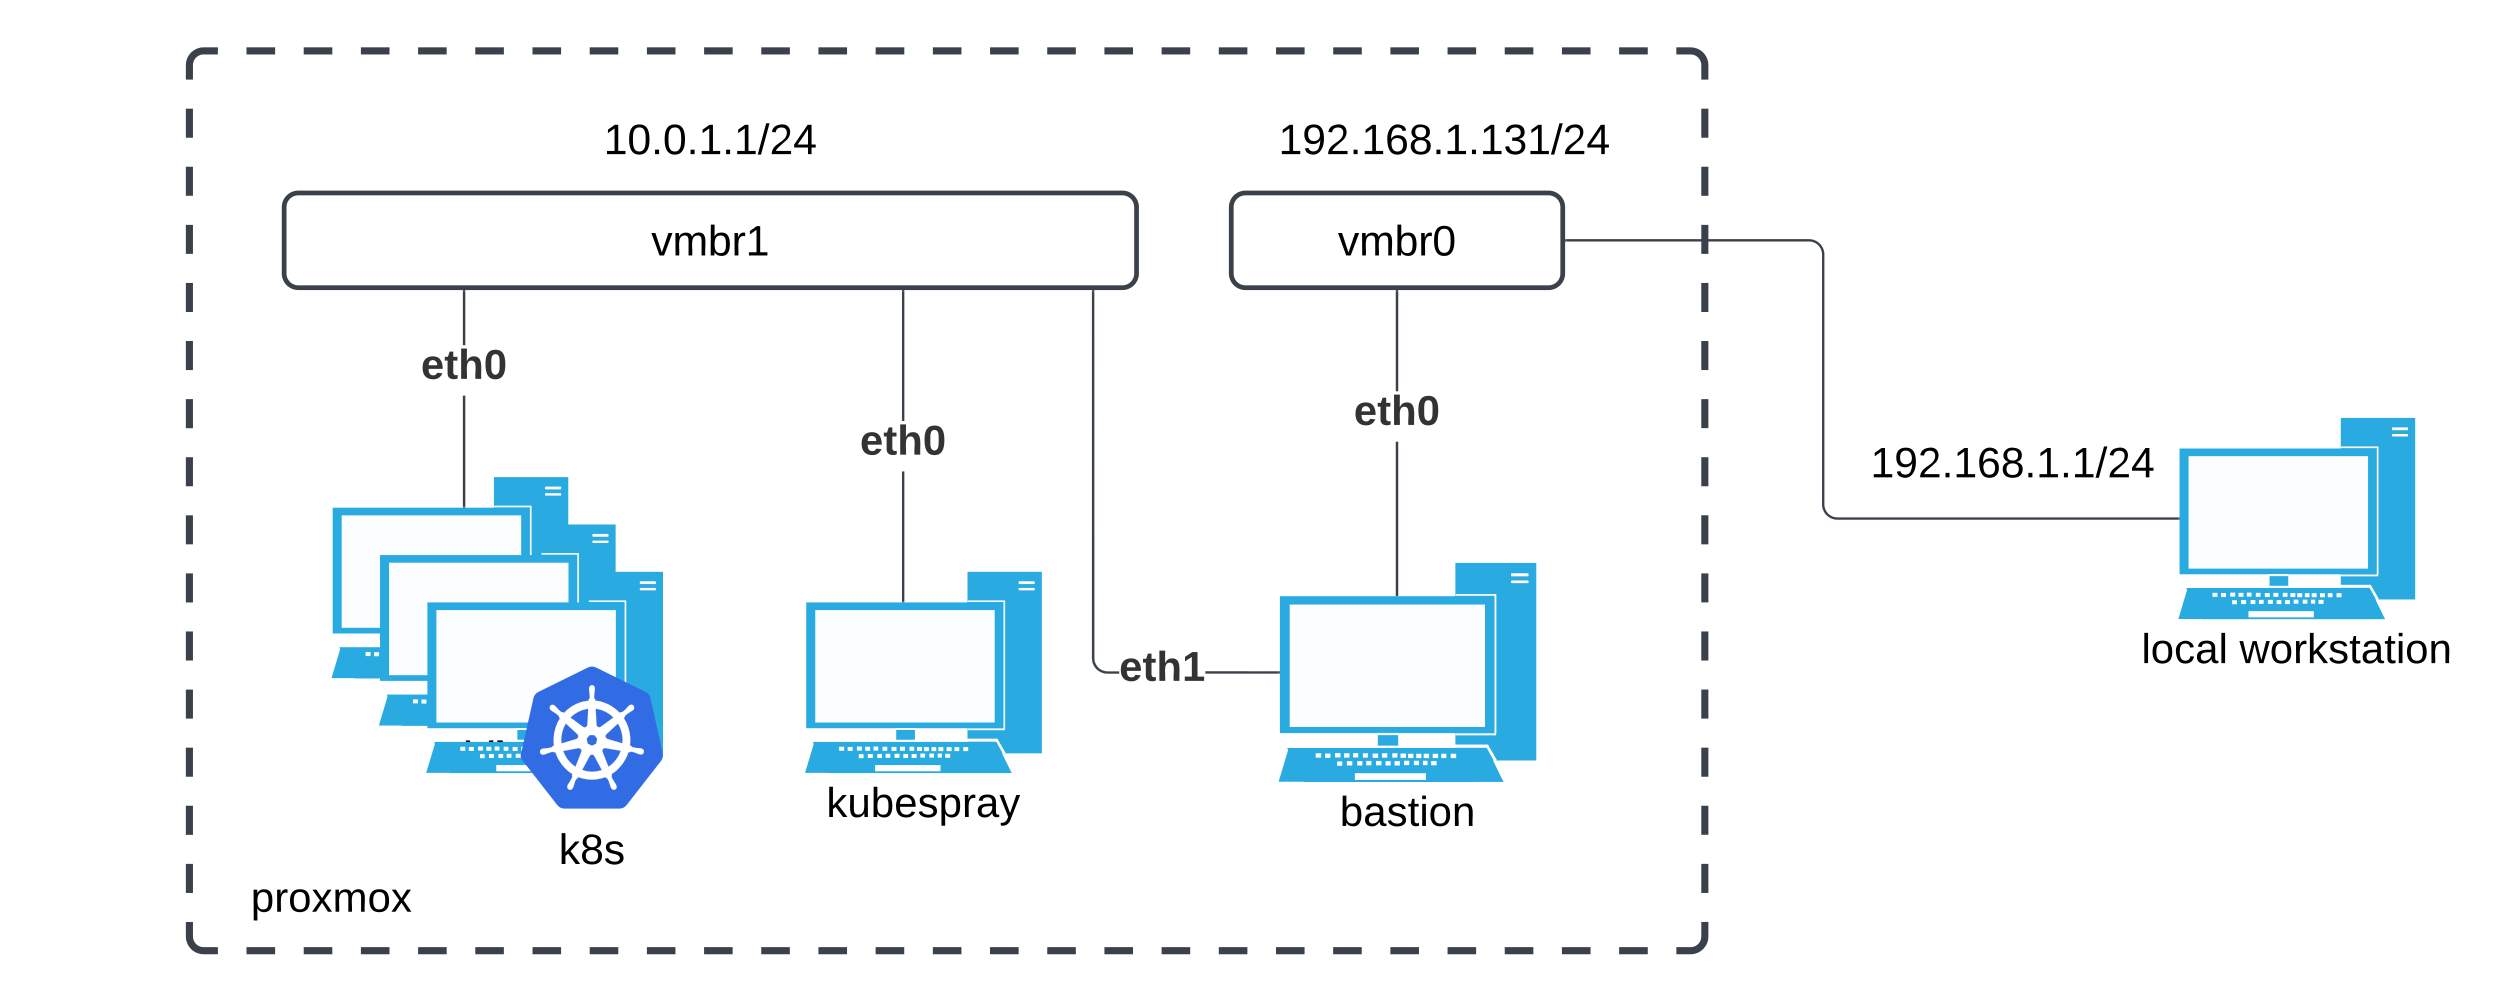 <svg xmlns="http://www.w3.org/2000/svg" xmlns:xlink="http://www.w3.org/1999/xlink" xmlns:lucid="lucid" width="1055.83" height="423"><g transform="translate(-220 -318.5)" lucid:page-tab-id="0_0"><path d="M0 0h1500v1000H0z" fill="#fff"/><path d="M300 346a6 6 0 0 1 6-6h628a6 6 0 0 1 6 6v368a6 6 0 0 1-6 6H306a6 6 0 0 1-6-6z" fill-opacity="0"/><path d="M324.1 340h12.1m12.07 0h12.08m12.07 0h12.08m12.08 0h12.07m12.08 0h12.08m12.08 0h12.08m12.08 0h12.07m12.1 0h12.07m12.08 0h12.07m12.08 0h12.08m12.07 0h12.08m12.08 0h12.1m12.06 0h12.08m12.08 0h12.07m12.07 0h12.08m12.07 0h12.08m12.08 0h12.07m12.08 0h12.08m12.1 0h12.06m12.08 0h12.08m12.07 0h12.07m12.08 0h12.07m12.08 0h12.08m12.07 0h12.08m12.08 0h12.1m12.06 0H934l.94.07.9.22.88.35.8.5.72.6.6.72.5.8.37.88.23.9.07.95v6.13m0 12.27v12.27m0 12.26v12.27m0 12.27v12.26m0 12.27v12.27m0 12.26v12.27m0 12.27v12.26m0 12.27v12.27m0 12.26v12.27m0 12.27v12.26m0 12.27v12.27m0 12.26V622m0 12.27v12.26m0 12.27v12.27m0 12.26v12.27m0 12.27V714l-.07.94-.22.9-.35.88-.5.8-.6.72-.72.6-.8.5-.88.37-.9.23-.95.07h-6.04m-12.08 0H903.8m-12.07 0h-12.08m-12.07 0H855.5m-12.08 0h-12.07m-12.08 0H807.2m-12.1 0h-12.06m-12.08 0h-12.08m-12.07 0h-12.07m-12.08 0h-12.07m-12.08 0h-12.08m-12.07 0h-12.08m-12.08 0h-12.1m-12.06 0h-12.08m-12.08 0H589.8m-12.07 0h-12.08m-12.07 0H541.5m-12.08 0h-12.07m-12.08 0H493.2m-12.08 0h-12.08m-12.08 0H444.9m-12.1 0h-12.07m-12.08 0h-12.07m-12.08 0h-12.08m-12.07 0h-12.08m-12.08 0H324.1m-12.08 0H306l-.94-.07-.9-.22-.88-.35-.8-.5-.72-.6-.6-.72-.5-.8-.37-.88-.23-.9-.07-.95v-6.13m0-12.27v-12.27m0-12.26V658.8m0-12.27v-12.26m0-12.27v-12.27m0-12.26V585.2m0-12.27v-12.26m0-12.27v-12.27m0-12.26V511.6m0-12.27v-12.26m0-12.27v-12.27m0-12.26V438m0-12.27v-12.26m0-12.27v-12.27m0-12.26V364.4m0-12.27V346l.07-.94.22-.9.35-.88.5-.8.6-.72.72-.6.8-.5.88-.37.9-.23.95-.07h6.04" stroke="#3a414a" stroke-width="3" fill="none"/><path d="M340 406a6 6 0 0 1 6-6h348a6 6 0 0 1 6 6v28a6 6 0 0 1-6 6H346a6 6 0 0 1-6-6z" stroke="#3a414a" stroke-width="2" fill="#fff"/><use xlink:href="#a" transform="matrix(1,0,0,1,352,412) translate(143.05 14.4)"/><path d="M740 406a6 6 0 0 1 6-6h128a6 6 0 0 1 6 6v28a6 6 0 0 1-6 6H746a6 6 0 0 1-6-6z" stroke="#3a414a" stroke-width="2" fill="#fff"/><use xlink:href="#b" transform="matrix(1,0,0,1,752,412) translate(33.05 14.4)"/><path d="M400 366a6 6 0 0 1 6-6h228a6 6 0 0 1 6 6v28a6 6 0 0 1-6 6H406a6 6 0 0 1-6-6z" fill="none"/><use xlink:href="#c" transform="matrix(1,0,0,1,400,360) translate(75 23.6)"/><path d="M760 366a6 6 0 0 1 6-6h128a6 6 0 0 1 6 6v28a6 6 0 0 1-6 6H766a6 6 0 0 1-6-6z" fill="none"/><use xlink:href="#d" transform="matrix(1,0,0,1,760,360) translate(0 23.6)"/><path d="M398.5 585.96h7.9v5.87h-7.9v-5.87zM428.6 520H460v76.67h-31.4V520z" fill="#29aae1"/><path d="M360.5 532.92h83.1v53.13h-83.1V532.9z" fill="#29aae1"/><path d="M364.3 536.15h75.8v47.5h-75.8v-47.5z" fill="#fff" fill-opacity=".98"/><path d="M363.8 592.25h75.7l-3.7 12.66H360l3.8-12.65z" fill="#29aae1"/><path d="M363.3 591.83h77.5l6.5 13.17h-77.5l-6.5-13.17z" fill="#29aae1"/><path d="M389.6 601.6h27.6v2.63h-27.6v-2.63zM374.4 593.87h2.1v1.7h-2.1v-1.7zM378 593.95h2.1v1.7H378v-1.7zM382.7 597h2v1.7h-2V597zM381.9 593.78h2.1v1.7h-2.1v-1.7zM385.4 593.87h2.1v1.7h-2.1v-1.7zM388.9 593.78h2v1.7h-2v-1.7zM410.2 594.03h2.1v1.7h-2.1v-1.7zM413.4 594.03h2v1.7h-2v-1.7zM416.3 594.03h2.1v1.7h-2.1v-1.7zM419.8 594.03h2.1v1.7h-2.1v-1.7zM423.1 594.03h2v1.7h-2v-1.7zM419.2 596.84h2.1v1.7h-2.1v-1.7zM426.8 594.03h2.1v1.7h-2.1v-1.7zM386.5 596.92h2.1v1.7h-2.1v-1.7zM390.5 596.92h2v1.7h-2v-1.7zM416 596.75h1.8v1.7H416v-1.7zM412.5 596.75h2v1.7h-2v-1.7zM392.7 593.87h2v1.7h-2v-1.7zM396.5 593.95h2.1v1.7h-2.1v-1.7zM400.1 593.87h2.1v1.7h-2.1v-1.7zM404.1 593.87h2v1.7h-2v-1.7zM407.3 593.95h2.1v1.7h-2.1v-1.7zM394 596.84h2v1.7h-2v-1.7zM397.8 596.84h2.1v1.7h-2.1v-1.7zM401.5 596.92h2v1.7h-2v-1.7zM405 596.92h2.1v1.7H405v-1.7zM408.7 596.75h2v1.7h-2v-1.7z" fill="#fff"/><path d="M360.1 604.9l87.2-.24-6.2-12.83-77.2.08-3.8 13z" fill="none"/><path d="M450.8 524h5.6c.6 0 .6 0 .6.6 0 .58 0 .58-.6.58h-5.6c-.6 0-.6 0-.6-.6s0-.6.6-.6zM450.8 526.8h5.7c.5 0 .5 0 .5.5 0 .52 0 .52-.5.52h-5.7c-.6 0-.6 0-.6-.5 0-.52 0-.52.6-.52zM428.7 532.07h15.1v.68h-15.1v-.68zM443.8 532.07h.7v54.14h-.7V532.1z" fill="#fff"/><path d="M428.6 586.13h15.8v.76h-15.8v-.77zM428.7 590.47h12.1c.6 0 .6 0 .6.6 0 .67 0 .67-.6.67h-12.1c-.6 0-.6 0-.6-.68 0-.6 0-.6.6-.6z" fill="#fff"/><path d="M441.3 590.63l3.4 5.87-1 .6-3.3-5.96.9-.5zM398.1 585.96h8.5v.85h-8.5v-.84zM398.4 590.9h8.1v.93h-8.1v-.94z" fill="#fff"/><path d="M418.5 605.96h7.9v5.87h-7.9v-5.87zM448.6 540H480v76.67h-31.4V540z" fill="#29aae1"/><path d="M380.5 552.92h83.1v53.13h-83.1V552.9z" fill="#29aae1"/><path d="M384.3 556.15h75.8v47.5h-75.8v-47.5z" fill="#fff" fill-opacity=".98"/><path d="M383.8 612.25h75.7l-3.7 12.66H380l3.8-12.65z" fill="#29aae1"/><path d="M383.3 611.83h77.5l6.5 13.17h-77.5l-6.5-13.17z" fill="#29aae1"/><path d="M409.6 621.6h27.6v2.63h-27.6v-2.63zM394.4 613.87h2.1v1.7h-2.1v-1.7zM398 613.95h2.1v1.7H398v-1.7zM402.7 617h2v1.7h-2V617zM401.9 613.78h2.1v1.7h-2.1v-1.7zM405.4 613.87h2.1v1.7h-2.1v-1.7zM408.9 613.78h2v1.7h-2v-1.7zM430.2 614.03h2.1v1.7h-2.1v-1.7zM433.4 614.03h2v1.7h-2v-1.7zM436.3 614.03h2.1v1.7h-2.1v-1.7zM439.8 614.03h2.1v1.7h-2.1v-1.7zM443.1 614.03h2v1.7h-2v-1.7zM439.2 616.84h2.1v1.7h-2.1v-1.7zM446.8 614.03h2.1v1.7h-2.1v-1.7zM406.5 616.92h2.1v1.7h-2.1v-1.7zM410.5 616.92h2v1.7h-2v-1.7zM436 616.75h1.8v1.7H436v-1.7zM432.5 616.75h2v1.7h-2v-1.7zM412.7 613.87h2v1.7h-2v-1.7zM416.5 613.95h2.1v1.7h-2.1v-1.7zM420.1 613.87h2.1v1.7h-2.1v-1.7zM424.1 613.87h2v1.7h-2v-1.7zM427.3 613.95h2.1v1.7h-2.1v-1.7zM414 616.84h2v1.7h-2v-1.7zM417.8 616.84h2.1v1.7h-2.1v-1.7zM421.5 616.92h2v1.7h-2v-1.7zM425 616.92h2.1v1.7H425v-1.7zM428.7 616.75h2v1.7h-2v-1.7z" fill="#fff"/><path d="M380.1 624.9l87.2-.24-6.2-12.83-77.2.08-3.8 13z" fill="none"/><path d="M470.8 544h5.6c.6 0 .6 0 .6.6 0 .58 0 .58-.6.58h-5.6c-.6 0-.6 0-.6-.6s0-.6.6-.6zM470.8 546.8h5.7c.5 0 .5 0 .5.5 0 .52 0 .52-.5.52h-5.7c-.6 0-.6 0-.6-.5 0-.52 0-.52.6-.52zM448.7 552.07h15.1v.68h-15.1v-.68zM463.8 552.07h.7v54.14h-.7V552.1z" fill="#fff"/><path d="M448.6 606.13h15.8v.76h-15.8v-.77zM448.7 610.47h12.1c.6 0 .6 0 .6.6 0 .67 0 .67-.6.67h-12.1c-.6 0-.6 0-.6-.68 0-.6 0-.6.6-.6z" fill="#fff"/><path d="M461.3 610.63l3.4 5.87-1 .6-3.3-5.96.9-.5zM418.1 605.96h8.5v.85h-8.5v-.84zM418.4 610.9h8.1v.93h-8.1v-.94z" fill="#fff"/><use xlink:href="#e" transform="matrix(1,0,0,1,350,625) translate(66.525 18.6)"/><path d="M438.5 625.96h7.9v5.87h-7.9v-5.87zM468.6 560H500v76.67h-31.4V560z" fill="#29aae1"/><path d="M400.5 572.92h83.1v53.13h-83.1V572.9z" fill="#29aae1"/><path d="M404.3 576.15h75.8v47.5h-75.8v-47.5z" fill="#fff" fill-opacity=".98"/><path d="M403.8 632.25h75.7l-3.7 12.66H400l3.8-12.65z" fill="#29aae1"/><path d="M403.3 631.83h77.5l6.5 13.17h-77.5l-6.5-13.17z" fill="#29aae1"/><path d="M429.6 641.6h27.6v2.63h-27.6v-2.63zM414.4 633.87h2.1v1.7h-2.1v-1.7zM418 633.95h2.1v1.7H418v-1.7zM422.7 637h2v1.7h-2V637zM421.9 633.78h2.1v1.7h-2.1v-1.7zM425.4 633.87h2.1v1.7h-2.1v-1.7zM428.9 633.78h2v1.7h-2v-1.7zM450.2 634.03h2.1v1.7h-2.1v-1.7zM453.4 634.03h2v1.7h-2v-1.7zM456.3 634.03h2.1v1.7h-2.1v-1.7zM459.8 634.03h2.1v1.7h-2.1v-1.7zM463.1 634.03h2v1.7h-2v-1.7zM459.2 636.84h2.1v1.7h-2.1v-1.7zM466.8 634.03h2.1v1.7h-2.1v-1.7zM426.5 636.92h2.1v1.7h-2.1v-1.7zM430.5 636.92h2v1.7h-2v-1.7zM456 636.75h1.8v1.7H456v-1.7zM452.5 636.75h2v1.7h-2v-1.7zM432.7 633.87h2v1.7h-2v-1.7zM436.5 633.95h2.1v1.7h-2.1v-1.7zM440.1 633.87h2.1v1.7h-2.1v-1.7zM444.1 633.87h2v1.7h-2v-1.7zM447.3 633.95h2.1v1.7h-2.1v-1.7zM434 636.84h2v1.7h-2v-1.7zM437.8 636.84h2.1v1.7h-2.1v-1.7zM441.5 636.92h2v1.7h-2v-1.7zM445 636.92h2.1v1.7H445v-1.7zM448.7 636.75h2v1.7h-2v-1.7z" fill="#fff"/><path d="M400.1 644.9l87.2-.24-6.2-12.83-77.2.08-3.8 13z" fill="none"/><path d="M490.8 564h5.6c.6 0 .6 0 .6.6 0 .58 0 .58-.6.58h-5.6c-.6 0-.6 0-.6-.6s0-.6.6-.6zM490.8 566.8h5.7c.5 0 .5 0 .5.5 0 .52 0 .52-.5.52h-5.7c-.6 0-.6 0-.6-.5 0-.52 0-.52.6-.52zM468.7 572.07h15.1v.68h-15.1v-.68zM483.8 572.07h.7v54.14h-.7V572.1z" fill="#fff"/><path d="M468.6 626.13h15.8v.76h-15.8v-.77zM468.7 630.47h12.1c.6 0 .6 0 .6.6 0 .67 0 .67-.6.67h-12.1c-.6 0-.6 0-.6-.68 0-.6 0-.6.6-.6z" fill="#fff"/><path d="M481.3 630.63l3.4 5.87-1 .6-3.3-5.96.9-.5zM438.1 625.96h8.5v.85h-8.5v-.84zM438.4 630.9h8.1v.93h-8.1v-.94z" fill="#fff"/><path d="M469.82 600c-.6.06-1.08.18-1.56.42l-20.82 10.26c-1.14.54-1.92 1.5-2.16 2.76l-5.16 23.1c-.24 1.08-.06 2.16.54 3.12.06.12.12.18.24.3l14.4 18.48c.78 1.02 1.86 1.56 3.12 1.56h23.16c1.26 0 2.34-.54 3.12-1.56l14.4-18.48c.78-1.02 1.08-2.22.78-3.48l-5.16-23.04c-.24-1.26-1.02-2.22-2.16-2.76l-20.82-10.26c-.66-.3-1.26-.48-1.92-.42z" fill="#326ce5"/><path d="M452.64 608.1l-5.2 2.58-1.42 1.1-.74 1.66-1.3 5.77m-2.57 11.56l-1.28 5.78-.05 1.6.6 1.52.1.15.13.16 3.6 4.62m7.2 9.24l3.6 4.62 1.38 1.16 1.74.4h5.8m11.57 0h5.78l1.74-.4 1.38-1.16 3.6-4.62m7.2-9.24l3.6-4.62.8-1.65-.02-1.82-1.3-5.76m-2.57-11.52l-1.28-5.76-.74-1.65-1.42-1.12-5.2-2.56M476.94 603l-5.2-2.58-.96-.34-.96-.08-.82.14-.74.28-5.2 2.57" stroke="#fff" stroke-width="0" fill="none"/><path d="M470 607.86c-.7 0-1.23.62-1.23 1.4v.41c0 .45.1.8.13 1.2.13.88.22 1.64.18 2.35-.1.26-.27.48-.44.66v.53c-.75.1-1.5.2-2.3.37-3.2.75-6 2.48-8.13 4.82-.12-.1-.38-.27-.43-.36-.2.04-.43.13-.74-.04-.57-.4-1.06-.94-1.67-1.6-.3-.3-.5-.58-.84-.88-.1-.1-.17-.18-.26-.23-.27-.23-.57-.36-.88-.36-.4 0-.75.13-1 .44-.45.58-.28 1.42.3 1.9l.04.05c.04.05.17.13.22.18.4.27.7.45 1.05.63.74.5 1.36.88 1.84 1.37.22.22.22.58.26.75l.4.36c-2.15 3.33-3.12 7.45-2.55 11.6l-.53.2c-.13.16-.3.43-.53.52-.66.22-1.37.3-2.25.4-.4.04-.75 0-1.2.1-.07 0-.2.03-.34.08-.74.17-1.22.88-1.04 1.54.13.7.83 1.1 1.58.98 0 0 .04 0 .04-.05.14 0 .27-.04.36-.04.4-.13.7-.3 1.1-.44.83-.32 1.5-.6 2.2-.68.26-.04.57.18.7.27l.52-.14c1.28 4.03 3.88 7.26 7.22 9.3l-.22.53c.08.2.17.52.08.74-.2.62-.65 1.33-1.1 2.08-.26.36-.48.62-.7 1.02l-.13.35c-.34.7-.08 1.5.54 1.8.6.32 1.36 0 1.7-.7.06-.1.14-.22.2-.35.17-.4.2-.76.34-1.15.3-.85.48-1.78.97-2.3.13-.18.3-.23.53-.27l.26-.53c2.9 1.15 6.16 1.4 9.4.66.7-.18 1.46-.4 2.12-.66.1.17.26.44.26.48.22.1.5.14.66.4.36.62.58 1.33.84 2.17.13.4.22.8.4 1.2.04.1.08.22.13.3.35.72 1.1 1.07 1.7.76.63-.3.9-1.1.54-1.8l-.14-.36c-.22-.4-.44-.66-.66-1.02-.5-.8-.88-1.42-1.14-2.08-.1-.3.04-.53.13-.75-.1-.06-.2-.37-.23-.5 3.43-2.13 5.98-5.5 7.17-9.34.17 0 .44.1.57.1.18-.15.36-.33.67-.28.7.1 1.36.35 2.2.66.4.14.7.3 1.1.45.08.03.2.03.35.07h.04c.75.18 1.45-.26 1.58-.92.18-.7-.3-1.42-1.05-1.6-.1 0-.28-.04-.36-.1-.44-.08-.8-.03-1.2-.08-.87-.1-1.57-.17-2.23-.4-.26-.08-.43-.4-.52-.53l-.53-.17c.26-1.95.22-3.95-.26-5.98-.45-2.05-1.25-3.95-2.34-5.6.13-.13.4-.35.44-.4.04-.26 0-.48.26-.74.48-.45 1.1-.84 1.85-1.33.36-.22.67-.36 1.02-.62.1-.08.22-.17.3-.2.58-.5.7-1.4.3-1.92-.43-.57-1.26-.62-1.88-.13-.1.1-.17.18-.26.22-.35.3-.53.62-.84.93-.6.62-1.1 1.15-1.67 1.55-.26.13-.6.1-.75.1l-.48.34c-2.73-2.93-6.38-4.8-10.38-5.2v-.56c-.17-.14-.4-.27-.44-.62-.04-.7.05-1.47.18-2.35.04-.4.13-.75.13-1.2v-.4c0-.8-.53-1.4-1.23-1.4zm-1.58 9.96l-.36 6.78h-.04c0 .62-.48 1.1-1.1 1.1-.22 0-.44-.08-.6-.22h-.06l-5.36-3.94c1.67-1.68 3.78-2.88 6.2-3.45.44-.14.88-.2 1.32-.28zm3.16 0c2.82.36 5.46 1.68 7.48 3.72l-5.37 3.9c-.5.35-1.15.26-1.5-.22-.18-.18-.26-.4-.26-.62zm-12.62 6.25l4.93 4.5-.06.06c.44.4.53 1.06.18 1.55-.18.22-.35.3-.57.4h-.05l-6.24 1.9c-.35-3 .35-5.98 1.8-8.4zm22.03 0c.74 1.24 1.27 2.56 1.62 4.07.3 1.46.4 2.88.26 4.3l-6.33-1.86v-.05c-.57-.13-.92-.75-.8-1.33.1-.26.2-.44.36-.62l4.9-4.5zm-12 4.87h2l1.24 1.6-.44 2.03-1.8.88-1.8-.88-.44-2.04zm6.45 5.5c.05 0 .13 0 .22.03h.05l6.46 1.1c-.92 2.76-2.77 5.15-5.2 6.74l-2.5-6.28c-.2-.53 0-1.2.53-1.46.14-.1.28-.1.45-.13zm-10.95.03c.53 0 .97.36 1.06.9.1.2.04.48-.05.7l-2.45 6.24c-2.37-1.54-4.22-3.84-5.2-6.67l6.43-1.16h.22zm5.46 2.75c.17-.05.35 0 .52.1.22.12.4.25.5.47h.03l3.18 5.93c-.44.13-.84.26-1.28.35-2.42.58-4.83.4-7.03-.4l3.16-5.88c.18-.36.53-.58.93-.58z" fill="#fff"/><path d="M453.82 630.4l.13 3-.53.2-.23.3-.3.22-1.04.25-1.2.15-.6.02-.6.07-.15.03-.2.07-.86.6-.18.95.56.8 1.02.17h.02l.02-.05.2-.02.16-.02.55-.22.53-.2 1.15-.43 1.05-.25.4.1.3.17.54-.14 1 2.48.16.28m3.67 4.7l1.02.9 1.36.94-.22.53.1.36-.02.38-.46 1-.63 1.08-.37.5-.34.52-.06.18-.07.17-.1 1.05.64.76.95.04.75-.74.1-.16.08-.2.2-.57.15-.57.42-1.27.55-1.04.23-.2.3-.07.26-.53 1.9.6 1.96.37 2.03.1 2.06-.14 1.45-.27 1.07-.3 1.04-.36.17.3.1.18.34.14.3.26.46 1 .4 1.17.17.6.22.6.06.15.07.16.76.75h.96l.63-.75-.1-1.06-.08-.2-.06-.16-.33-.53-.33-.48-.66-1.1-.48-.98v-.4l.13-.35-.14-.22-.1-.28 2.08-1.53.3-.3m3.62-4.76l.58-1.1.6-1.64.3.04.27.04.3-.2.37-.06 1.05.25 1.14.4.56.24.54.22.16.03.2.04h.04l1.02-.14.56-.78-.18-1-.87-.6-.2-.03-.16-.06-.6-.06-.6-.03-1.2-.15-1.03-.25-.32-.24-.2-.3-.53-.16.16-1.97-.07-2-.34-2-.62-2.15-.87-2-.84-1.44.25-.22.2-.17.05-.37.2-.37.83-.65 1.03-.67.5-.3.52-.32.15-.12.16-.1.5-.93-.2-.97-.88-.46-1 .33-.14.13-.12.1-.44.46-.4.46-.85.86-.83.7-.42.1-.32-.02-.5.35-2.27-1.9m-5.2-2.7l-2.9-.6v-.56l-.27-.23-.18-.38.03-1.1.15-1.25.08-.58.05-.63v-.4l-.35-1-.88-.4-.88.4-.35 1V609.68l.05.62.08.57.16 1.24.02 1.12-.2.36-.24.3v.53l-1.13.16-1.15.2-2.3.73-2.1 1.04-1.93 1.34-1.7 1.6-.1.1-.26-.16-.2-.18-.33.06-.4-.1-.82-.7-.84-.9-.4-.44-.44-.44-.13-.13-.14-.1-.43-.27-.45-.1-.56.12-.45.33-.23 1 .53.9.05.05.1.1.12.08.54.35.5.28 1.04.68.82.7.2.4.06.35.4.36-1.3 2.74m13.22-6.72l-.36 6.78h-.04l-.32.78-.78.33-.32-.06-.3-.16h-.04l-5.36-3.94 1.75-1.47 2-1.14 2.2-.78.25-.06.66-.16zm3.16 0l2.22.5 2.08.87 1.9 1.22 1.28 1.12-5.37 3.9-.8.2-.7-.42-.2-.3-.06-.32zm-12.62 6.25l4.93 4.5-.06.06.4.74-.22.8-.27.26-.3.15h-.05l-6.24 1.9-.08-2.13.26-2.08.56-2 .85-1.84zm22.03 0l.94 1.9.66 2.1.02.07.3 2.02v1.98l-.04.3-6.33-1.86v-.05l-.66-.5-.14-.83.14-.34.2-.28zm-12 4.87h2l1.24 1.6-.44 2.03-1.8.88-1.8-.88-.44-2.04zm6.45 5.5h.1l.12.03h.05l6.46 1.1-1.06 2.35-1.5 2.1-1.86 1.74-.77.55-2.5-6.28-.03-.83.54-.64.22-.08zm-10.95.03l.7.25.36.64.04.35-.1.37-2.45 6.24-1.98-1.57-1.64-1.96-1.24-2.3-.34-.85 6.42-1.15h.13zm5.46 2.75h.26l.26.1.3.2.2.27h.03l3.18 5.93-.64.2-.64.15-2.05.3-2.03-.02-1.97-.36-.98-.32 3.16-5.88.38-.43z" stroke="#fff" stroke-width=".05" fill="none"/><use xlink:href="#f" transform="matrix(1,0,0,1,410,669) translate(46 14.4)"/><path d="M801.9 628.03h8.6v6.38h-8.6v-6.37zM834.65 556.25h34.17v83.43h-34.17v-83.43z" fill="#29aae1"/><path d="M760.54 570.3h90.44v57.82h-90.44v-57.8z" fill="#29aae1"/><path d="M764.68 573.83h82.5v51.7h-82.5v-51.7z" fill="#fff" fill-opacity=".98"/><path d="M764.13 634.88h82.38l-4 13.78H760l4.13-13.78z" fill="#29aae1"/><path d="M763.6 634.4h84.33l7.07 14.35h-84.34l-7.07-14.34z" fill="#29aae1"/><path d="M792.2 645.05h30.05v2.87H792.2v-2.87zM775.67 636.63h2.3v1.85h-2.3v-1.85zM779.6 636.73h2.27v1.85h-2.28v-1.86zM784.7 640.05h2.18v1.86h-2.18v-1.85zM783.83 636.54h2.3v1.85h-2.3v-1.86zM787.64 636.63h2.3v1.85h-2.3v-1.85zM791.45 636.54h2.18v1.85h-2.18v-1.86zM814.63 636.82h2.28v1.85h-2.27v-1.85zM818.1 636.82h2.2v1.85h-2.2v-1.85zM821.27 636.82h2.28v1.85h-2.28v-1.85zM825.08 636.82h2.28v1.85h-2.28v-1.85zM828.67 636.82h2.17v1.85h-2.17v-1.85zM824.42 639.87h2.3v1.85h-2.3v-1.85zM832.7 636.82h2.28v1.85h-2.3v-1.85zM788.84 639.96h2.28v1.85h-2.28v-1.84zM793.2 639.96h2.17v1.85h-2.18v-1.84zM820.94 639.78h1.96v1.85h-1.96v-1.85zM817.13 639.78h2.18v1.85h-2.17v-1.85zM795.6 636.63h2.16v1.85h-2.17v-1.85zM799.72 636.73h2.3v1.85h-2.3v-1.86zM803.64 636.63h2.28v1.85h-2.28v-1.85zM808 636.63h2.17v1.85H808v-1.85zM811.47 636.73h2.3v1.85h-2.3v-1.86zM797 639.87h2.18v1.85H797v-1.85zM801.13 639.87h2.3v1.85h-2.3v-1.85zM805.16 639.96h2.18v1.85h-2.18v-1.84zM808.97 639.96h2.3v1.85h-2.3v-1.84zM813 639.78h2.17v1.85H813v-1.85z" fill="#fff"/><path d="M760.1 648.66l94.9-.28-6.74-13.97-84.02.1-4.13 14.16z" fill="none"/><path d="M858.8 560.6h6.1c.66 0 .66 0 .66.64 0 .65 0 .65-.65.65h-6.1c-.64 0-.64 0-.64-.65s0-.65.65-.65zM858.8 563.65h6.22c.54 0 .54 0 .54.56s0 .56-.54.56h-6.2c-.66 0-.66 0-.66-.55s0-.55.65-.55zM834.76 569.4h16.43v.73h-16.44v-.75zM851.2 569.4h.76v58.9h-.77v-58.9z" fill="#fff"/><path d="M834.65 628.2h17.2v.85h-17.2v-.83zM834.76 632.93h13.17c.65 0 .65 0 .65.65 0 .74 0 .74-.65.74h-13.17c-.65 0-.65 0-.65-.74 0-.65 0-.65.66-.65z" fill="#fff"/><path d="M848.47 633.12l3.7 6.38-1.08.65-3.6-6.48.97-.55zM801.46 628.03h9.25v.93h-9.24v-.93zM801.8 633.4h8.8v1h-8.8v-1z" fill="#fff"/><use xlink:href="#g" transform="matrix(1,0,0,1,730,648.75) translate(55.883 18.556)"/><path d="M810.48 569.8h-.96v-64.73h.96zm0-86.07h-.96V441.5h.96z" stroke="#3a414a" stroke-width=".05" fill="#3a414a"/><path d="M810.48 441.5h-.96v-.5h.96z" fill="#3a414a"/><path stroke="#3a414a" stroke-width=".05" fill="#3a414a"/><path d="M810.48 570.3h-.96v-.5h.96z" fill="#3a414a"/><path stroke="#3a414a" stroke-width=".05" fill="#3a414a"/><use xlink:href="#h" transform="matrix(1,0,0,1,791.778,483.732) translate(0 14.222)"/><path d="M682.17 596.48l.07.88.2.85.34.8.45.75.56.66.65.57.74.45.8.33.84.2.88.07h4.95v.96h-5l-.98-.08-1-.24-.94-.4-.87-.52-.78-.66-.66-.77-.53-.86-.4-.94-.23-1-.08-.98V441.5h.95zm77.87 5.54v.96H729.1V602z" stroke="#3a414a" stroke-width=".05" fill="#3a414a"/><path d="M760.54 602.98h-.5V602h.5z" fill="#3a414a"/><path stroke="#3a414a" stroke-width=".05" fill="#3a414a"/><path d="M682.17 441.5h-.95v-.5h.95z" fill="#3a414a"/><path stroke="#3a414a" stroke-width=".05" fill="#3a414a"/><use xlink:href="#i" transform="matrix(1,0,0,1,692.667,591.833) translate(0 14.222)"/><path d="M416.48 532.42h-.96v-46.8h.96zm0-68.15h-.96V441.5h.96z" stroke="#3a414a" stroke-width=".05" fill="#3a414a"/><path d="M416.48 441.5h-.96v-.5h.96z" fill="#3a414a"/><path stroke="#3a414a" stroke-width=".05" fill="#3a414a"/><path d="M416.48 532.92h-.96v-.5h.96z" fill="#3a414a"/><path stroke="#3a414a" stroke-width=".05" fill="#3a414a"/><use xlink:href="#h" transform="matrix(1,0,0,1,397.778,464.273) translate(0 14.222)"/><path d="M1178.5 560.96h7.9v5.87h-7.9v-5.87zM1208.6 495h31.4v76.67h-31.4V495z" fill="#29aae1"/><path d="M1140.5 507.92h83.1v53.12h-83.1v-53.12z" fill="#29aae1"/><path d="M1144.3 511.15h75.8v47.5h-75.8v-47.5z" fill="#fff" fill-opacity=".98"/><path d="M1143.8 567.25h75.7l-3.7 12.66H1140l3.8-12.65z" fill="#29aae1"/><path d="M1143.3 566.83h77.5l6.5 13.17h-77.5l-6.5-13.17z" fill="#29aae1"/><path d="M1169.6 576.6h27.6v2.63h-27.6v-2.63zM1154.4 568.87h2.1v1.7h-2.1v-1.7zM1158 568.95h2.1v1.7h-2.1v-1.7zM1162.7 572h2v1.7h-2V572zM1161.9 568.78h2.1v1.7h-2.1v-1.7zM1165.4 568.87h2.1v1.7h-2.1v-1.7zM1168.9 568.78h2v1.7h-2v-1.7zM1190.2 569.03h2.1v1.7h-2.1v-1.7zM1193.4 569.03h2v1.7h-2v-1.7zM1196.3 569.03h2.1v1.7h-2.1v-1.7zM1199.8 569.03h2.1v1.7h-2.1v-1.7zM1203.1 569.03h2v1.7h-2v-1.7zM1199.2 571.84h2.1v1.7h-2.1v-1.7zM1206.8 569.03h2.1v1.7h-2.1v-1.7zM1166.5 571.92h2.1v1.7h-2.1v-1.7zM1170.5 571.92h2v1.7h-2v-1.7zM1196 571.75h1.8v1.7h-1.8v-1.7zM1192.5 571.75h2v1.7h-2v-1.7zM1172.7 568.87h2v1.7h-2v-1.7zM1176.5 568.95h2.1v1.7h-2.1v-1.7zM1180.1 568.87h2.1v1.7h-2.1v-1.7zM1184.1 568.87h2v1.7h-2v-1.7zM1187.3 568.95h2.1v1.7h-2.1v-1.7zM1174 571.84h2v1.7h-2v-1.7zM1177.8 571.84h2.1v1.7h-2.1v-1.7zM1181.5 571.92h2v1.7h-2v-1.7zM1185 571.92h2.1v1.7h-2.1v-1.7zM1188.7 571.75h2v1.7h-2v-1.7z" fill="#fff"/><path d="M1140.1 579.9l87.2-.24-6.2-12.83-77.2.08-3.8 13z" fill="none"/><path d="M1230.8 499h5.6c.6 0 .6 0 .6.6 0 .58 0 .58-.6.58h-5.6c-.6 0-.6 0-.6-.6 0-.58 0-.58.6-.58zM1230.8 501.8h5.7c.5 0 .5 0 .5.5 0 .52 0 .52-.5.52h-5.7c-.6 0-.6 0-.6-.5 0-.52 0-.52.6-.52zM1208.7 507.07h15.1v.68h-15.1v-.68zM1223.8 507.07h.7v54.15h-.7v-54.15z" fill="#fff"/><path d="M1208.6 561.13h15.8v.76h-15.8v-.77zM1208.7 565.47h12.1c.6 0 .6 0 .6.6 0 .67 0 .67-.6.67h-12.1c-.6 0-.6 0-.6-.68 0-.6 0-.6.6-.6z" fill="#fff"/><path d="M1221.3 565.63l3.4 5.87-1 .6-3.3-5.96.9-.5zM1178.1 560.96h8.5v.85h-8.5v-.84zM1178.4 565.9h8.1v.93h-8.1v-.94z" fill="#fff"/><use xlink:href="#j" transform="matrix(1,0,0,1,1110,580) translate(14.444 18.556)"/><use xlink:href="#k" transform="matrix(1,0,0,1,1110,580) translate(55.827 18.556)"/><path d="M1140 537.5H996a6 6 0 0 1-6-6V426a6 6 0 0 0-6-6H881.5" stroke="#3a414a" fill="none"/><path d="M1140.5 537.98h-.5V537h.5zM881.5 420.48h-.5v-.96h.5z" stroke="#3a414a" stroke-width=".05" fill="#3a414a"/><path d="M1000 506a6 6 0 0 1 6-6h128a6 6 0 0 1 6 6v20.5a6 6 0 0 1-6 6h-128a6 6 0 0 1-6-6z" fill="none"/><use xlink:href="#l" transform="matrix(1,0,0,1,1000,500) translate(10 20.1)"/><path d="M598.5 625.96h7.9v5.87h-7.9v-5.87zM628.6 560H660v76.67h-31.4V560z" fill="#29aae1"/><path d="M560.5 572.92h83.1v53.13h-83.1V572.9z" fill="#29aae1"/><path d="M564.3 576.15h75.8v47.5h-75.8v-47.5z" fill="#fff" fill-opacity=".98"/><path d="M563.8 632.25h75.7l-3.7 12.66H560l3.8-12.65z" fill="#29aae1"/><path d="M563.3 631.83h77.5l6.5 13.17h-77.5l-6.5-13.17z" fill="#29aae1"/><path d="M589.6 641.6h27.6v2.63h-27.6v-2.63zM574.4 633.87h2.1v1.7h-2.1v-1.7zM578 633.95h2.1v1.7H578v-1.7zM582.7 637h2v1.7h-2V637zM581.9 633.78h2.1v1.7h-2.1v-1.7zM585.4 633.87h2.1v1.7h-2.1v-1.7zM588.9 633.78h2v1.7h-2v-1.7zM610.2 634.03h2.1v1.7h-2.1v-1.7zM613.4 634.03h2v1.7h-2v-1.7zM616.3 634.03h2.1v1.7h-2.1v-1.7zM619.8 634.03h2.1v1.7h-2.1v-1.7zM623.1 634.03h2v1.7h-2v-1.7zM619.2 636.84h2.1v1.7h-2.1v-1.7zM626.8 634.03h2.1v1.7h-2.1v-1.7zM586.5 636.92h2.1v1.7h-2.1v-1.7zM590.5 636.92h2v1.7h-2v-1.7zM616 636.75h1.8v1.7H616v-1.7zM612.5 636.75h2v1.7h-2v-1.7zM592.7 633.87h2v1.7h-2v-1.7zM596.5 633.95h2.1v1.7h-2.1v-1.7zM600.1 633.87h2.1v1.7h-2.1v-1.7zM604.1 633.87h2v1.7h-2v-1.7zM607.3 633.95h2.1v1.7h-2.1v-1.7zM594 636.84h2v1.7h-2v-1.7zM597.8 636.84h2.1v1.7h-2.1v-1.7zM601.5 636.92h2v1.7h-2v-1.7zM605 636.92h2.1v1.7H605v-1.7zM608.7 636.75h2v1.7h-2v-1.7z" fill="#fff"/><path d="M560.1 644.9l87.2-.24-6.2-12.83-77.2.08-3.8 13z" fill="none"/><path d="M650.8 564h5.6c.6 0 .6 0 .6.6 0 .58 0 .58-.6.58h-5.6c-.6 0-.6 0-.6-.6s0-.6.6-.6zM650.8 566.8h5.7c.5 0 .5 0 .5.5 0 .52 0 .52-.5.52h-5.7c-.6 0-.6 0-.6-.5 0-.52 0-.52.6-.52zM628.7 572.07h15.1v.68h-15.1v-.68z" fill="#fff"/><path d="M643.8 572.07h.7v54.14h-.7V572.1z" fill="#fff"/><path d="M628.6 626.13h15.8v.76h-15.8v-.77zM628.7 630.47h12.1c.6 0 .6 0 .6.6 0 .67 0 .67-.6.67h-12.1c-.6 0-.6 0-.6-.68 0-.6 0-.6.6-.6z" fill="#fff"/><path d="M641.3 630.63l3.4 5.87-1 .6-3.3-5.96.9-.5zM598.1 625.96h8.5v.85h-8.5v-.84zM598.4 630.9h8.1v.93h-8.1v-.94z" fill="#fff"/><use xlink:href="#m" transform="matrix(1,0,0,1,530,645) translate(39.037 18.556)"/><path d="M601.9 572.42h-.95v-54.8h.95zm0-76.13h-.95v-54.8h.95z" stroke="#3a414a" stroke-width=".05" fill="#3a414a"/><path d="M601.9 441.5h-.95v-.5h.95z" fill="#3a414a"/><path stroke="#3a414a" stroke-width=".05" fill="#3a414a"/><path d="M601.9 572.92h-.95v-.5h.95z" fill="#3a414a"/><path stroke="#3a414a" stroke-width=".05" fill="#3a414a"/><use xlink:href="#h" transform="matrix(1,0,0,1,583.206,496.293) translate(0 14.222)"/><path d="M240 686a6 6 0 0 1 6-6h228a6 6 0 0 1 6 6v28a6 6 0 0 1-6 6H246a6 6 0 0 1-6-6z" fill="none"/><use xlink:href="#n" transform="matrix(1,0,0,1,240,680) translate(85.975 23.556)"/><defs><path d="M108 0H70L1-190h34L89-25l56-165h34" id="o"/><path d="M210-169c-67 3-38 105-44 169h-31v-121c0-29-5-50-35-48C34-165 62-65 56 0H25l-1-190h30c1 10-1 24 2 32 10-44 99-50 107 0 11-21 27-35 58-36 85-2 47 119 55 194h-31v-121c0-29-5-49-35-48" id="p"/><path d="M115-194c53 0 69 39 70 98 0 66-23 100-70 100C84 3 66-7 56-30L54 0H23l1-261h32v101c10-23 28-34 59-34zm-8 174c40 0 45-34 45-75 0-40-5-75-45-74-42 0-51 32-51 76 0 43 10 73 51 73" id="q"/><path d="M114-163C36-179 61-72 57 0H25l-1-190h30c1 12-1 29 2 39 6-27 23-49 58-41v29" id="r"/><path d="M27 0v-27h64v-190l-56 39v-29l58-41h29v221h61V0H27" id="s"/><g id="a"><use transform="matrix(0.05,0,0,0.05,0,0)" xlink:href="#o"/><use transform="matrix(0.05,0,0,0.05,9,0)" xlink:href="#p"/><use transform="matrix(0.05,0,0,0.05,23.95,0)" xlink:href="#q"/><use transform="matrix(0.05,0,0,0.05,33.95,0)" xlink:href="#r"/><use transform="matrix(0.05,0,0,0.05,39.9,0)" xlink:href="#s"/></g><path d="M101-251c68 0 85 55 85 127S166 4 100 4C33 4 14-52 14-124c0-73 17-127 87-127zm-1 229c47 0 54-49 54-102s-4-102-53-102c-51 0-55 48-55 102 0 53 5 102 54 102" id="t"/><g id="b"><use transform="matrix(0.05,0,0,0.05,0,0)" xlink:href="#o"/><use transform="matrix(0.05,0,0,0.05,9,0)" xlink:href="#p"/><use transform="matrix(0.05,0,0,0.05,23.95,0)" xlink:href="#q"/><use transform="matrix(0.05,0,0,0.05,33.95,0)" xlink:href="#r"/><use transform="matrix(0.05,0,0,0.05,39.9,0)" xlink:href="#t"/></g><path d="M33 0v-38h34V0H33" id="u"/><path d="M0 4l72-265h28L28 4H0" id="v"/><path d="M101-251c82-7 93 87 43 132L82-64C71-53 59-42 53-27h129V0H18c2-99 128-94 128-182 0-28-16-43-45-43s-46 15-49 41l-32-3c6-41 34-60 81-64" id="w"/><path d="M155-56V0h-30v-56H8v-25l114-167h33v167h35v25h-35zm-30-156c-27 46-58 90-88 131h88v-131" id="x"/><g id="c"><use transform="matrix(0.05,0,0,0.05,0,0)" xlink:href="#s"/><use transform="matrix(0.05,0,0,0.05,10,0)" xlink:href="#t"/><use transform="matrix(0.05,0,0,0.05,20,0)" xlink:href="#u"/><use transform="matrix(0.05,0,0,0.05,25,0)" xlink:href="#t"/><use transform="matrix(0.05,0,0,0.05,35,0)" xlink:href="#u"/><use transform="matrix(0.05,0,0,0.05,40,0)" xlink:href="#s"/><use transform="matrix(0.05,0,0,0.05,50,0)" xlink:href="#u"/><use transform="matrix(0.05,0,0,0.05,55,0)" xlink:href="#s"/><use transform="matrix(0.05,0,0,0.05,65,0)" xlink:href="#v"/><use transform="matrix(0.05,0,0,0.05,70,0)" xlink:href="#w"/><use transform="matrix(0.05,0,0,0.05,80,0)" xlink:href="#x"/></g><path d="M99-251c64 0 84 50 84 122C183-37 130 33 47-8c-14-7-20-23-25-40l30-5c6 39 69 39 84 7 9-19 16-44 16-74-10 22-31 35-62 35-49 0-73-33-73-83 0-54 28-83 82-83zm-1 141c31-1 51-18 51-49 0-36-14-67-51-67-34 0-49 23-49 58 0 34 15 58 49 58" id="y"/><path d="M110-160c48 1 74 30 74 79 0 53-28 85-80 85-65 0-83-55-86-122-5-90 50-162 133-122 14 7 22 21 27 39l-31 6c-5-40-67-38-82-6-9 19-15 44-15 74 11-20 30-34 60-33zm-7 138c34 0 49-23 49-58s-16-56-50-56c-29 0-50 16-49 49 1 36 15 65 50 65" id="z"/><path d="M134-131c28 9 52 24 51 62-1 50-34 73-85 73S17-19 16-69c0-36 21-54 49-61-75-25-45-126 34-121 46 3 78 18 79 63 0 33-17 51-44 57zm-34-11c31 1 46-15 46-44 0-28-17-43-47-42-29 0-46 13-45 42 1 28 16 44 46 44zm1 122c35 0 51-18 51-52 0-30-18-46-53-46-33 0-51 17-51 47 0 34 19 51 53 51" id="A"/><path d="M126-127c33 6 58 20 58 59 0 88-139 92-164 29-3-8-5-16-6-25l32-3c6 27 21 44 54 44 32 0 52-15 52-46 0-38-36-46-79-43v-28c39 1 72-4 72-42 0-27-17-43-46-43-28 0-47 15-49 41l-32-3c6-42 35-63 81-64 48-1 79 21 79 65 0 36-21 52-52 59" id="B"/><g id="d"><use transform="matrix(0.05,0,0,0.05,0,0)" xlink:href="#s"/><use transform="matrix(0.05,0,0,0.05,10,0)" xlink:href="#y"/><use transform="matrix(0.05,0,0,0.05,20,0)" xlink:href="#w"/><use transform="matrix(0.05,0,0,0.05,30,0)" xlink:href="#u"/><use transform="matrix(0.05,0,0,0.05,35,0)" xlink:href="#s"/><use transform="matrix(0.05,0,0,0.05,45,0)" xlink:href="#z"/><use transform="matrix(0.05,0,0,0.05,55,0)" xlink:href="#A"/><use transform="matrix(0.05,0,0,0.05,65,0)" xlink:href="#u"/><use transform="matrix(0.05,0,0,0.05,70,0)" xlink:href="#s"/><use transform="matrix(0.05,0,0,0.05,80,0)" xlink:href="#u"/><use transform="matrix(0.05,0,0,0.05,85,0)" xlink:href="#s"/><use transform="matrix(0.05,0,0,0.05,95,0)" xlink:href="#B"/><use transform="matrix(0.05,0,0,0.05,105,0)" xlink:href="#s"/><use transform="matrix(0.05,0,0,0.05,115,0)" xlink:href="#v"/><use transform="matrix(0.05,0,0,0.05,120,0)" xlink:href="#w"/><use transform="matrix(0.05,0,0,0.05,130,0)" xlink:href="#x"/></g><path d="M137 0h-34L2-248h35l83 218 83-218h36" id="C"/><path d="M240 0l2-218c-23 76-54 145-80 218h-23L58-218 59 0H30v-248h44l77 211c21-75 51-140 76-211h43V0h-30" id="D"/><g id="e"><use transform="matrix(0.05,0,0,0.05,0,0)" xlink:href="#C"/><use transform="matrix(0.05,0,0,0.05,12,0)" xlink:href="#D"/></g><path d="M143 0L79-87 56-68V0H24v-261h32v163l83-92h37l-77 82L181 0h-38" id="E"/><path d="M135-143c-3-34-86-38-87 0 15 53 115 12 119 90S17 21 10-45l28-5c4 36 97 45 98 0-10-56-113-15-118-90-4-57 82-63 122-42 12 7 21 19 24 35" id="F"/><g id="f"><use transform="matrix(0.05,0,0,0.05,0,0)" xlink:href="#E"/><use transform="matrix(0.05,0,0,0.05,9,0)" xlink:href="#A"/><use transform="matrix(0.05,0,0,0.05,19,0)" xlink:href="#F"/></g><path d="M141-36C126-15 110 5 73 4 37 3 15-17 15-53c-1-64 63-63 125-63 3-35-9-54-41-54-24 1-41 7-42 31l-33-3c5-37 33-52 76-52 45 0 72 20 72 64v82c-1 20 7 32 28 27v20c-31 9-61-2-59-35zM48-53c0 20 12 33 32 33 41-3 63-29 60-74-43 2-92-5-92 41" id="G"/><path d="M59-47c-2 24 18 29 38 22v24C64 9 27 4 27-40v-127H5v-23h24l9-43h21v43h35v23H59v120" id="H"/><path d="M24-231v-30h32v30H24zM24 0v-190h32V0H24" id="I"/><path d="M100-194c62-1 85 37 85 99 1 63-27 99-86 99S16-35 15-95c0-66 28-99 85-99zM99-20c44 1 53-31 53-75 0-43-8-75-51-75s-53 32-53 75 10 74 51 75" id="J"/><path d="M117-194c89-4 53 116 60 194h-32v-121c0-31-8-49-39-48C34-167 62-67 57 0H25l-1-190h30c1 10-1 24 2 32 11-22 29-35 61-36" id="K"/><g id="g"><use transform="matrix(0.049,0,0,0.049,0,0)" xlink:href="#q"/><use transform="matrix(0.049,0,0,0.049,9.877,0)" xlink:href="#G"/><use transform="matrix(0.049,0,0,0.049,19.753,0)" xlink:href="#F"/><use transform="matrix(0.049,0,0,0.049,28.642,0)" xlink:href="#H"/><use transform="matrix(0.049,0,0,0.049,33.58,0)" xlink:href="#I"/><use transform="matrix(0.049,0,0,0.049,37.481,0)" xlink:href="#J"/><use transform="matrix(0.049,0,0,0.049,47.358,0)" xlink:href="#K"/></g><path fill="#333" d="M185-48c-13 30-37 53-82 52C43 2 14-33 14-96s30-98 90-98c62 0 83 45 84 108H66c0 31 8 55 39 56 18 0 30-7 34-22zm-45-69c5-46-57-63-70-21-2 6-4 13-4 21h74" id="L"/><path fill="#333" d="M115-3C79 11 28 4 28-45v-112H4v-33h27l15-45h31v45h36v33H77v99c-1 23 16 31 38 25v30" id="M"/><path fill="#333" d="M114-157C55-157 80-60 75 0H25v-261h50l-1 109c12-26 28-41 61-42 86-1 58 113 63 194h-50c-7-57 23-157-34-157" id="N"/><path fill="#333" d="M101-251c68 0 84 54 84 127C185-50 166 4 99 4S15-52 14-124c-1-75 17-127 87-127zm-1 216c37-5 36-46 36-89s4-89-36-89c-39 0-36 45-36 89 0 43-3 85 36 89" id="O"/><g id="h"><use transform="matrix(0.049,0,0,0.049,0,0)" xlink:href="#L"/><use transform="matrix(0.049,0,0,0.049,9.877,0)" xlink:href="#M"/><use transform="matrix(0.049,0,0,0.049,15.753,0)" xlink:href="#N"/><use transform="matrix(0.049,0,0,0.049,26.568,0)" xlink:href="#O"/></g><path fill="#333" d="M23 0v-37h61v-169l-59 37v-38l62-41h46v211h57V0H23" id="P"/><g id="i"><use transform="matrix(0.049,0,0,0.049,0,0)" xlink:href="#L"/><use transform="matrix(0.049,0,0,0.049,9.877,0)" xlink:href="#M"/><use transform="matrix(0.049,0,0,0.049,15.753,0)" xlink:href="#N"/><use transform="matrix(0.049,0,0,0.049,26.568,0)" xlink:href="#P"/></g><path d="M24 0v-261h32V0H24" id="Q"/><path d="M96-169c-40 0-48 33-48 73s9 75 48 75c24 0 41-14 43-38l32 2c-6 37-31 61-74 61-59 0-76-41-82-99-10-93 101-131 147-64 4 7 5 14 7 22l-32 3c-4-21-16-35-41-35" id="R"/><g id="j"><use transform="matrix(0.049,0,0,0.049,0,0)" xlink:href="#Q"/><use transform="matrix(0.049,0,0,0.049,3.901,0)" xlink:href="#J"/><use transform="matrix(0.049,0,0,0.049,13.778,0)" xlink:href="#R"/><use transform="matrix(0.049,0,0,0.049,22.667,0)" xlink:href="#G"/><use transform="matrix(0.049,0,0,0.049,32.543,0)" xlink:href="#Q"/></g><path d="M206 0h-36l-40-164L89 0H53L-1-190h32L70-26l43-164h34l41 164 42-164h31" id="S"/><g id="k"><use transform="matrix(0.049,0,0,0.049,0,0)" xlink:href="#S"/><use transform="matrix(0.049,0,0,0.049,12.79,0)" xlink:href="#J"/><use transform="matrix(0.049,0,0,0.049,22.667,0)" xlink:href="#r"/><use transform="matrix(0.049,0,0,0.049,28.543,0)" xlink:href="#E"/><use transform="matrix(0.049,0,0,0.049,37.432,0)" xlink:href="#F"/><use transform="matrix(0.049,0,0,0.049,46.321,0)" xlink:href="#H"/><use transform="matrix(0.049,0,0,0.049,51.259,0)" xlink:href="#G"/><use transform="matrix(0.049,0,0,0.049,61.136,0)" xlink:href="#H"/><use transform="matrix(0.049,0,0,0.049,66.074,0)" xlink:href="#I"/><use transform="matrix(0.049,0,0,0.049,69.975,0)" xlink:href="#J"/><use transform="matrix(0.049,0,0,0.049,79.852,0)" xlink:href="#K"/></g><g id="l"><use transform="matrix(0.05,0,0,0.05,0,0)" xlink:href="#s"/><use transform="matrix(0.05,0,0,0.05,10,0)" xlink:href="#y"/><use transform="matrix(0.05,0,0,0.05,20,0)" xlink:href="#w"/><use transform="matrix(0.05,0,0,0.05,30,0)" xlink:href="#u"/><use transform="matrix(0.05,0,0,0.05,35,0)" xlink:href="#s"/><use transform="matrix(0.05,0,0,0.05,45,0)" xlink:href="#z"/><use transform="matrix(0.05,0,0,0.05,55,0)" xlink:href="#A"/><use transform="matrix(0.05,0,0,0.05,65,0)" xlink:href="#u"/><use transform="matrix(0.05,0,0,0.05,70,0)" xlink:href="#s"/><use transform="matrix(0.05,0,0,0.05,80,0)" xlink:href="#u"/><use transform="matrix(0.05,0,0,0.05,85,0)" xlink:href="#s"/><use transform="matrix(0.05,0,0,0.05,95,0)" xlink:href="#v"/><use transform="matrix(0.05,0,0,0.05,100,0)" xlink:href="#w"/><use transform="matrix(0.05,0,0,0.05,110,0)" xlink:href="#x"/></g><path d="M84 4C-5 8 30-112 23-190h32v120c0 31 7 50 39 49 72-2 45-101 50-169h31l1 190h-30c-1-10 1-25-2-33-11 22-28 36-60 37" id="T"/><path d="M100-194c63 0 86 42 84 106H49c0 40 14 67 53 68 26 1 43-12 49-29l28 8c-11 28-37 45-77 45C44 4 14-33 15-96c1-61 26-98 85-98zm52 81c6-60-76-77-97-28-3 7-6 17-6 28h103" id="U"/><path d="M115-194c55 1 70 41 70 98S169 2 115 4C84 4 66-9 55-30l1 105H24l-1-265h31l2 30c10-21 28-34 59-34zm-8 174c40 0 45-34 45-75s-6-73-45-74c-42 0-51 32-51 76 0 43 10 73 51 73" id="V"/><path d="M179-190L93 31C79 59 56 82 12 73V49c39 6 53-20 64-50L1-190h34L92-34l54-156h33" id="W"/><g id="m"><use transform="matrix(0.049,0,0,0.049,0,0)" xlink:href="#E"/><use transform="matrix(0.049,0,0,0.049,8.889,0)" xlink:href="#T"/><use transform="matrix(0.049,0,0,0.049,18.765,0)" xlink:href="#q"/><use transform="matrix(0.049,0,0,0.049,28.642,0)" xlink:href="#U"/><use transform="matrix(0.049,0,0,0.049,38.519,0)" xlink:href="#F"/><use transform="matrix(0.049,0,0,0.049,47.407,0)" xlink:href="#V"/><use transform="matrix(0.049,0,0,0.049,57.284,0)" xlink:href="#r"/><use transform="matrix(0.049,0,0,0.049,63.16,0)" xlink:href="#G"/><use transform="matrix(0.049,0,0,0.049,73.037,0)" xlink:href="#W"/></g><path d="M141 0L90-78 38 0H4l68-98-65-92h35l48 74 47-74h35l-64 92 68 98h-35" id="X"/><g id="n"><use transform="matrix(0.049,0,0,0.049,0,0)" xlink:href="#V"/><use transform="matrix(0.049,0,0,0.049,9.877,0)" xlink:href="#r"/><use transform="matrix(0.049,0,0,0.049,15.753,0)" xlink:href="#J"/><use transform="matrix(0.049,0,0,0.049,25.63,0)" xlink:href="#X"/><use transform="matrix(0.049,0,0,0.049,34.519,0)" xlink:href="#p"/><use transform="matrix(0.049,0,0,0.049,49.284,0)" xlink:href="#J"/><use transform="matrix(0.049,0,0,0.049,59.16,0)" xlink:href="#X"/></g></defs></g></svg>